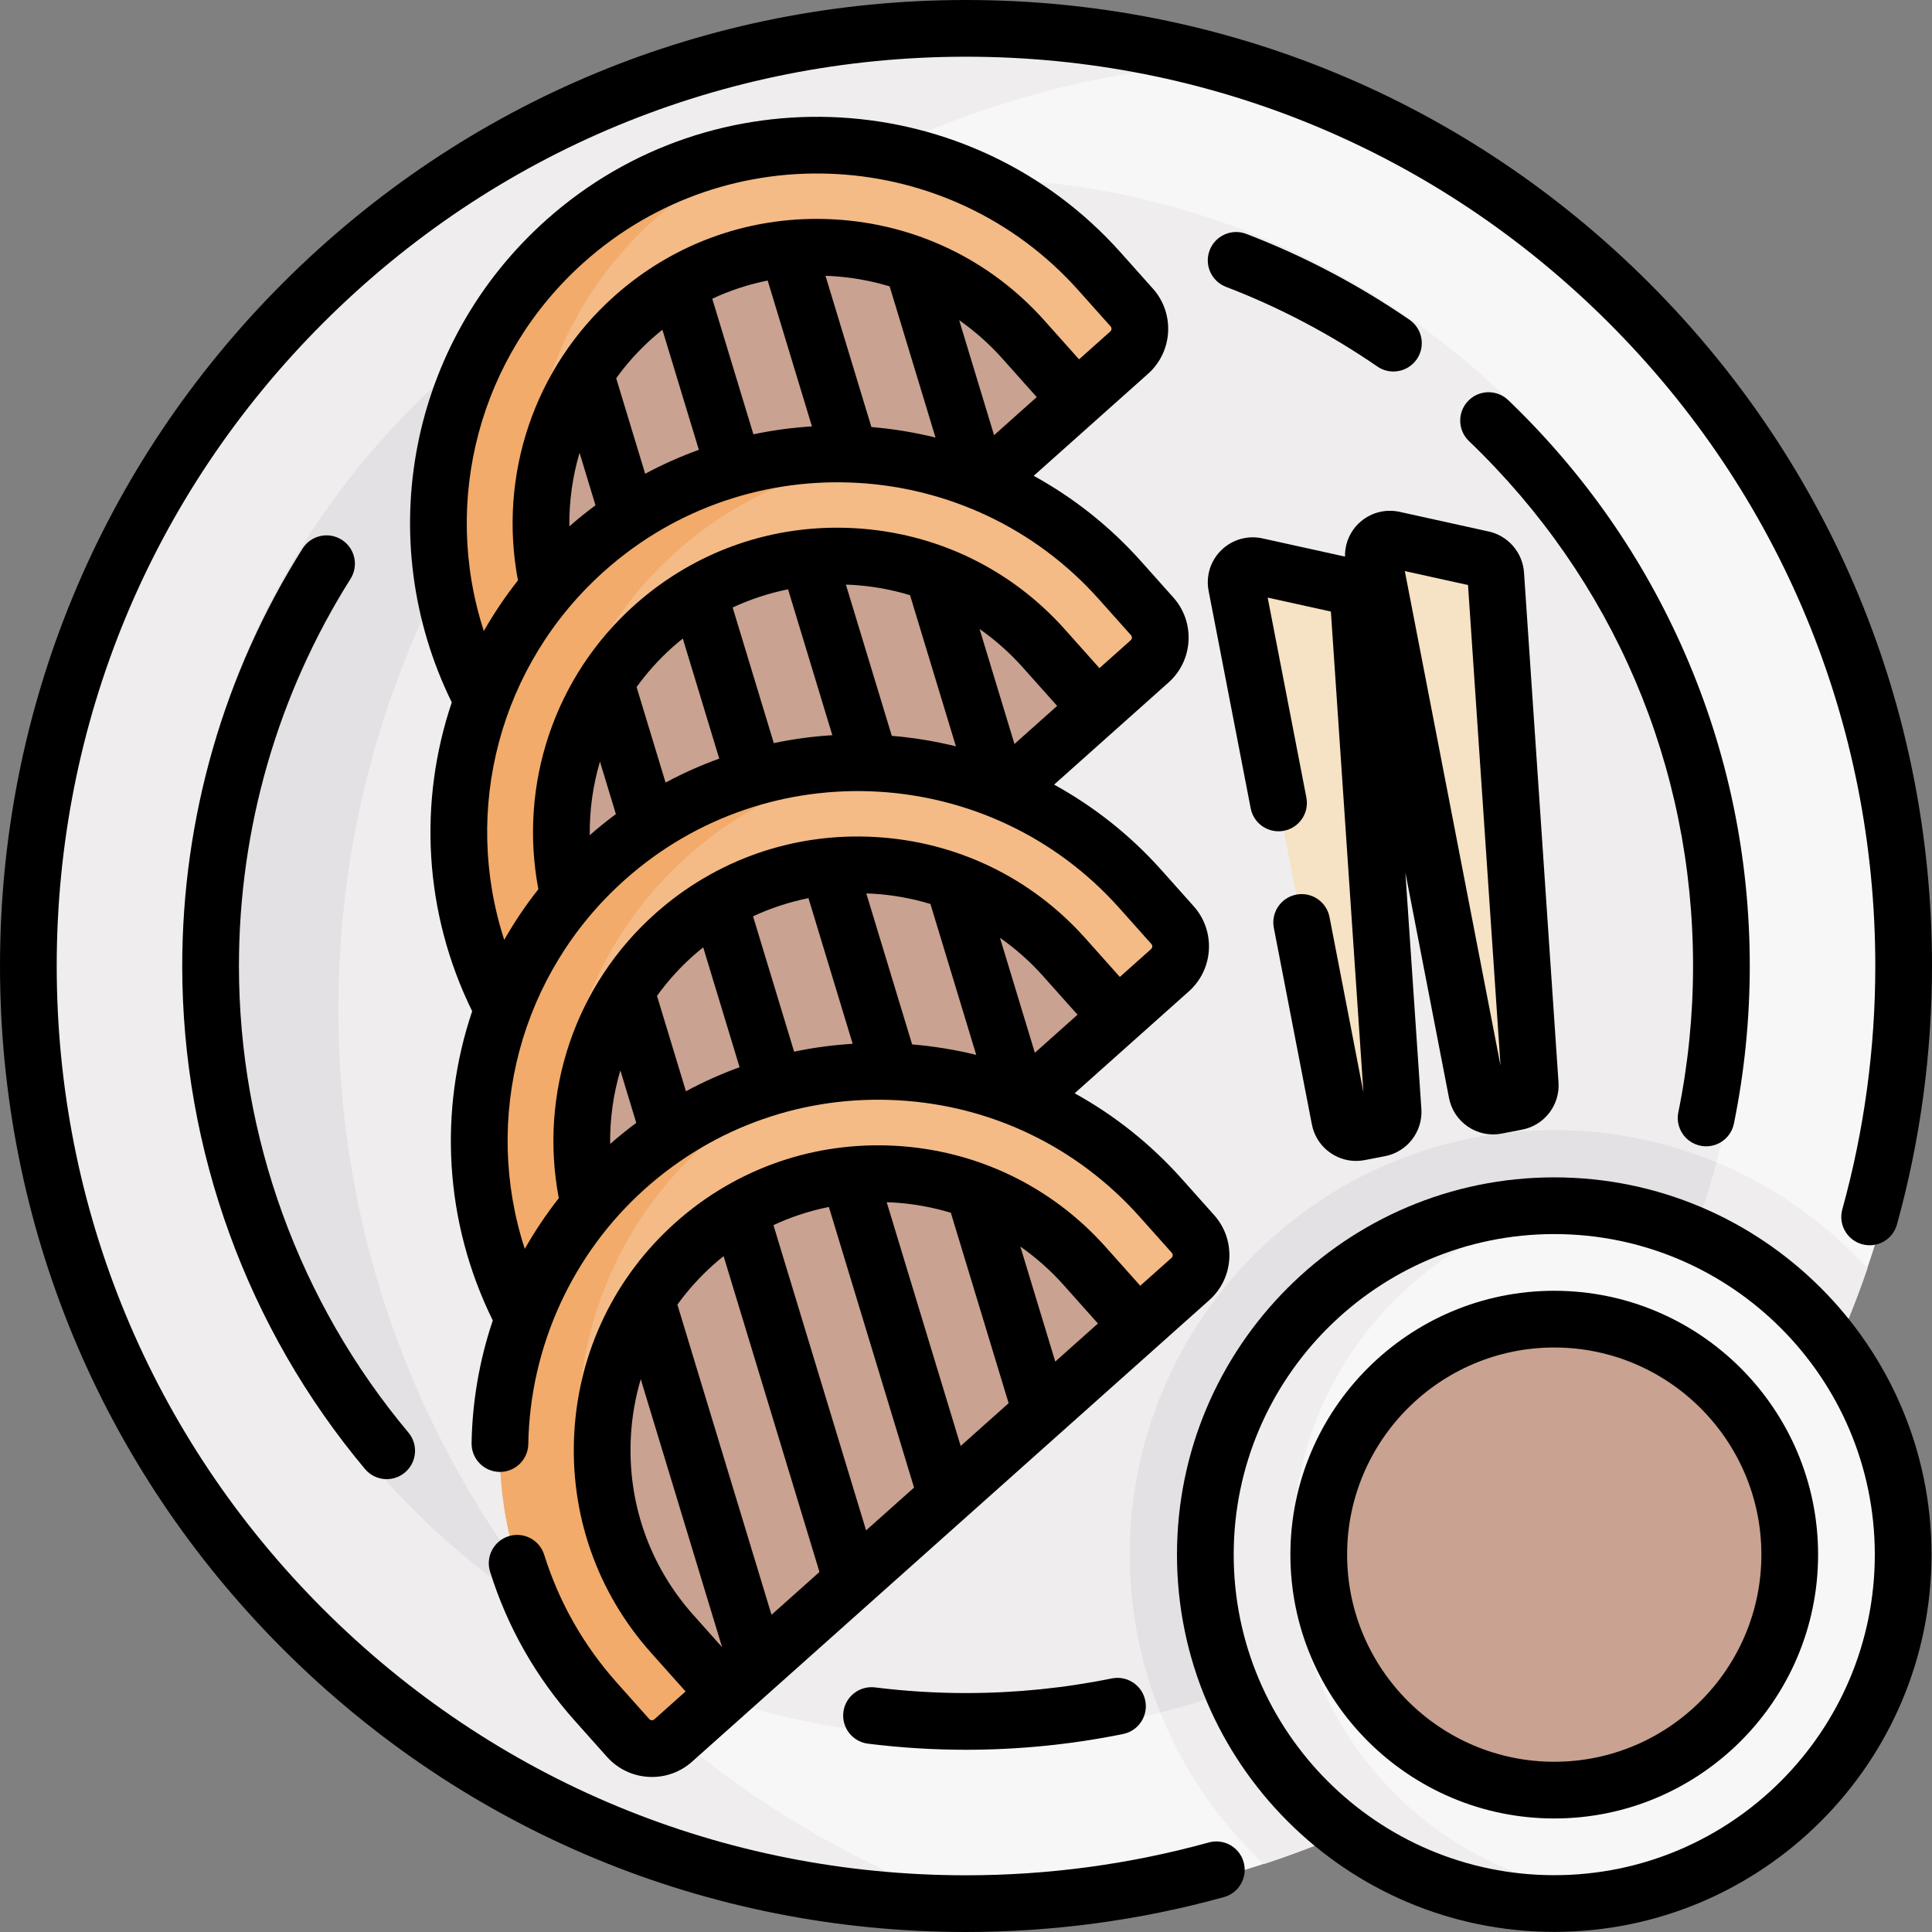 <svg id="Capa_1" enable-background="new 0 0 511.022 511.022" height="512" viewBox="0 0 511.022 511.022" width="512" xmlns="http://www.w3.org/2000/svg"><rect x="0" y="0" width="511.022" height="511.022" fill="#808080" stroke="none"/><g><g><circle cx="256.162" cy="254.223" fill="#f8f7f8" r="251.233"/><g fill="#efedee"><path d="m89.5 267.151c0-137.197 109.974-248.707 246.578-251.188-25.106-8.419-51.974-12.973-79.916-12.973-138.752 0-251.233 112.481-251.233 251.233s112.481 251.233 251.233 251.233c1.555 0 3.081-.019 4.628-.047-99.568-33.387-171.29-127.447-171.29-238.258z"/><path d="m493.952 335.49c-20.546-22.461-50.077-36.572-82.845-36.572-61.916 0-112.289 50.372-112.289 112.288 0 32.238 13.661 61.341 35.492 81.839 74.846-24.477 134.217-83.143 159.642-157.555z"/><circle cx="255.011" cy="253.383" r="206.209"/></g><path d="m454.041 307.456c-13.233-5.498-27.734-8.538-42.934-8.538-61.916 0-112.289 50.372-112.289 112.288 0 14.768 2.874 28.873 8.079 41.799 71.459-18.521 127.859-74.401 147.144-145.549z" fill="#e4e1e5"/><path d="m211.223 51.85c-92.849 20.079-162.421 102.675-162.421 201.533 0 75.669 40.766 141.807 101.525 177.681-37.906-43.999-60.827-101.277-60.827-163.913 0-91.371 48.787-171.335 121.723-215.301z" fill="#e4e1e5"/><g><g><g><g><g id="XMLID_251_"><g><path d="m299.357 79.508c3.1 3.48 2.8 8.82-.68 11.93l-136.8 122.06c-3.48 3.11-8.82 2.81-11.93-.67l-8.5-9.54c-17.04-19.09-25.42-42.9-25.42-66.62 0-27.54 11.3-54.96 33.46-74.74 41.26-36.81 104.54-33.21 141.36 8.05z" fill="#f4bb87"/></g></g><path d="m165.425 199.036c-17.04-19.09-25.42-42.9-25.42-66.62 0-27.54 11.3-54.96 33.46-74.74 11.124-9.924 23.839-16.912 37.214-21.015-21.9 1.181-43.553 9.531-61.192 25.268-22.16 19.78-33.46 47.2-33.46 74.74 0 23.72 8.38 47.53 25.42 66.62l8.5 9.54c3.11 3.48 8.45 3.78 11.93.67l9.156-8.169z" fill="#f2ab6a"/><g id="XMLID_250_"><g><path d="m270.677 87.968 14.14 15.84-109.08 97.33-14.13-15.84c-26.83-30.07-24.2-76.37 5.87-103.2 30.08-26.83 76.37-24.2 103.2 5.87z" fill="#c9a291"/></g></g><g id="XMLID_249_"><g><path d="m304.753 162.294c3.1 3.48 2.8 8.82-.68 11.93l-136.8 122.06c-3.48 3.11-8.82 2.81-11.93-.67l-8.5-9.54c-17.04-19.09-25.42-42.9-25.42-66.62 0-27.54 11.3-54.96 33.46-74.74 41.26-36.81 104.54-33.21 141.36 8.05z" fill="#f4bb87"/></g></g><path d="m170.821 287.303c-17.04-19.09-25.42-42.9-25.42-66.62 0-27.54 11.3-54.96 33.46-74.74 17.248-15.388 38.34-23.717 59.743-25.183-29.048-5.007-60.016 2.806-83.721 23.954-22.16 19.78-33.46 47.2-33.46 74.74 0 23.72 8.38 47.53 25.42 66.62l8.5 9.54c3.11 3.48 8.45 3.78 11.93.67l6.435-5.742z" fill="#f2ab6a"/><g id="XMLID_248_"><g><path d="m276.073 170.754 14.14 15.84-109.08 97.33-14.13-15.84c-26.83-30.07-24.2-76.37 5.87-103.2 30.08-26.83 76.37-24.2 103.2 5.87z" fill="#c9a291"/></g></g><g id="XMLID_247_"><g><path d="m309.335 243.973c3.1 3.48 2.8 8.82-.68 11.93l-136.8 122.06c-3.48 3.11-8.82 2.81-11.93-.67l-8.5-9.54c-17.04-19.09-25.42-42.9-25.42-66.62 0-27.54 11.3-54.96 33.46-74.74 41.26-36.81 104.54-33.21 141.36 8.05z" fill="#f4bb87"/></g></g><path d="m173.901 367.753c-17.04-19.09-25.42-42.9-25.42-66.62 0-27.54 11.3-54.96 33.46-74.74 16.07-14.337 35.469-22.549 55.355-24.788-27.298-3.061-55.72 5.062-77.831 24.788-22.16 19.78-33.46 47.2-33.46 74.74 0 23.72 8.38 47.53 25.42 66.62l8.5 9.54c3.11 3.48 8.45 3.78 11.93.67l6.208-5.539z" fill="#f2ab6a"/><g id="XMLID_246_"><g><path d="m280.655 252.433 14.14 15.84-109.08 97.33-14.13-15.84c-26.83-30.07-24.2-76.37 5.87-103.2 30.08-26.83 76.37-24.2 103.2 5.87z" fill="#c9a291"/></g></g></g><g id="XMLID_134_"><g><path d="m315.541 326.376c3.1 3.48 2.8 8.82-.68 11.93l-136.8 122.06c-3.48 3.11-8.82 2.81-11.93-.67l-8.5-9.54c-17.04-19.09-25.42-42.9-25.42-66.62 0-27.54 11.3-54.96 33.46-74.74 41.26-36.81 104.54-33.21 141.36 8.05z" fill="#f4bb87"/></g></g><path d="m178.399 444.073c-17.04-19.09-25.42-42.9-25.42-66.62 0-27.54 11.3-54.96 33.46-74.74 8.601-7.674 18.143-13.587 28.219-17.773-17.639 3.142-34.637 11.053-48.988 23.856-22.16 19.78-33.46 47.2-33.46 74.74 0 23.72 8.38 47.53 25.42 66.62l8.5 9.54c3.11 3.48 8.45 3.78 11.93.67l8.276-7.384z" fill="#f2ab6a"/><g id="XMLID_245_"><g><path d="m286.861 334.836 14.14 15.84-109.08 97.33-14.13-15.84c-26.83-30.07-24.2-76.37 5.87-103.2 30.08-26.83 76.37-24.2 103.2 5.87z" fill="#c9a291"/></g></g></g></g><circle cx="411.106" cy="411.206" fill="#f8f7f8" r="92.288"/><path d="m341.881 409.13c0-44.168 31.023-81.09 72.471-90.157-1.08-.038-2.156-.056-3.245-.056-50.969 0-92.289 41.319-92.289 92.289s41.319 92.289 92.289 92.289c6.801 0 13.421-.734 19.803-2.13-49.463-1.715-89.029-42.355-89.029-92.235z" fill="#efedee"/><path d="m411.106 473.494c-34.347 0-62.289-27.942-62.289-62.288s27.942-62.288 62.289-62.288c34.346 0 62.288 27.942 62.288 62.288s-27.942 62.288-62.288 62.288z" fill="#c9a291"/><g fill="#f6e2c4"><path d="m327.049 154.862 27.316 141.147c.462 2.385 2.77 3.945 5.155 3.483l5.406-1.046c2.18-.422 3.703-2.401 3.553-4.616l-9.127-134.895c-.132-1.949-1.534-3.578-3.441-3.999l-23.595-5.206c-3.091-.682-5.869 2.024-5.267 5.132z"/><path d="m363.319 147.842 27.316 141.147c.462 2.385 2.77 3.945 5.155 3.483l5.406-1.046c2.18-.422 3.703-2.401 3.553-4.616l-9.127-134.895c-.132-1.949-1.534-3.578-3.441-3.999l-23.595-5.206c-3.09-.682-5.868 2.025-5.267 5.132z"/></g></g></g><g><path d="m319.85 343.902c3.18-2.836 5.063-6.74 5.306-10.993s-1.187-8.346-4.023-11.525l-8.508-9.532c-8.249-9.245-17.839-16.861-28.377-22.672l16.339-14.581c.003-.002.006-.004.008-.007s.005-.005.008-.007l13.853-12.362c6.562-5.854 7.137-15.955 1.282-22.517l-8.508-9.534c-8.356-9.364-17.996-16.914-28.418-22.636l30.248-26.992c3.179-2.836 5.062-6.74 5.305-10.993.242-4.254-1.187-8.347-4.022-11.523l-8.508-9.534c-8.356-9.364-17.996-16.914-28.419-22.636l30.251-26.992c6.561-5.855 7.135-15.957 1.28-22.519l-8.508-9.532c-39.509-44.277-107.672-48.155-151.945-8.646-36.228 32.327-46.243 84.343-24.995 127.61-8.865 26.252-7.444 55.565 5.392 81.696-8.872 26.285-7.432 55.638 5.451 81.791-3.49 10.377-5.418 21.314-5.607 32.438-.07 4.142 3.23 7.556 7.372 7.626.043.001.086.001.13.001 4.082 0 7.427-3.274 7.496-7.373.437-25.783 11.712-50.408 30.934-67.561 18.458-16.471 42.237-24.759 66.925-23.362 24.699 1.406 47.372 12.346 63.843 30.805l8.508 9.532c.173.194.254.426.239.686s-.121.479-.315.653l-8.266 7.375-9.139-10.242c-14.312-16.039-34.041-25.546-55.556-26.77-21.507-1.215-42.194 5.983-58.232 20.296-16.039 14.312-25.546 34.041-26.771 55.555-1.224 21.514 5.983 42.194 20.296 58.232l9.138 10.241-8.267 7.377c-.193.172-.428.254-.683.238-.261-.015-.48-.121-.653-.314l-8.508-9.534c-8.853-9.922-15.341-21.332-19.282-33.915-1.238-3.953-5.444-6.154-9.399-4.915-3.952 1.238-6.153 5.446-4.915 9.399 4.584 14.632 12.122 27.894 22.404 39.417l8.508 9.535c2.837 3.178 6.74 5.062 10.993 5.303.311.018.619.026.927.026 3.918 0 7.652-1.42 10.597-4.05zm-109.8-65.728-10.865-35.802c4.673-2.184 9.588-3.791 14.658-4.81l11.692 38.526c-5.236.321-10.408 1.02-15.485 2.086zm-24.05-27.597 9.622 31.708c-4.868 1.767-9.608 3.889-14.188 6.358l-7.657-25.233c2.741-3.795 5.906-7.333 9.486-10.528.893-.798 1.809-1.563 2.737-2.305zm55.262 25.679-12.119-39.935c.505.017 1.009.021 1.515.049 5.312.302 10.487 1.233 15.448 2.736l12.113 39.916c-5.524-1.356-11.188-2.289-16.957-2.766zm23.232-28.208c4.123 2.886 7.947 6.257 11.379 10.103l9.139 10.242-11.287 10.073zm-108.501-27.14c-.079-6.628.84-13.184 2.698-19.455l4.212 13.878c-2.359 1.75-4.664 3.608-6.91 5.577zm20.054-13.917-7.666-25.261c2.741-3.795 5.906-7.332 9.486-10.527.894-.798 1.809-1.562 2.737-2.305l9.638 31.759c-4.842 1.749-9.586 3.861-14.195 6.334zm28.626-10.437-10.883-35.863c4.673-2.184 9.588-3.792 14.657-4.812l11.709 38.583c-5.191.323-10.367 1.019-15.483 2.092zm31.209-1.924-12.136-39.989c.505.018 1.009.021 1.515.05 5.312.302 10.487 1.233 15.448 2.736l12.134 39.984c-5.578-1.375-11.251-2.305-16.961-2.781zm23.217-28.26c4.123 2.886 7.947 6.257 11.379 10.103l9.139 10.242-11.287 10.073zm-108.501-27.14c-.079-6.629.841-13.185 2.698-19.456l4.212 13.879c-2.359 1.749-4.665 3.607-6.91 5.577zm20.054-13.918-7.667-25.262c2.741-3.795 5.906-7.332 9.487-10.527.894-.797 1.809-1.562 2.738-2.305l9.638 31.76c-4.843 1.75-9.587 3.861-14.196 6.334zm28.626-10.436-10.883-35.862c4.673-2.184 9.59-3.792 14.659-4.812l11.708 38.582c-5.192.323-10.368 1.019-15.484 2.092zm31.209-1.923-12.135-39.99c.505.018 1.008.021 1.514.05 5.312.302 10.486 1.233 15.448 2.736l12.135 39.986c-5.579-1.377-11.252-2.307-16.962-2.782zm23.216-28.264c4.123 2.886 7.947 6.257 11.379 10.103l9.14 10.243-11.288 10.072zm-99.224-15.33c38.104-34.002 96.766-30.663 130.768 7.442l8.508 9.532c.348.391.313.991-.076 1.34l-8.265 7.375-9.14-10.243c-14.312-16.039-34.041-25.546-55.555-26.77-21.517-1.235-42.195 5.983-58.233 20.296-21.177 18.896-30.743 47.408-25.482 75.19-3.373 4.264-6.379 8.744-9.031 13.388-11.18-34.413-1.313-72.725 26.506-97.55zm5.396 81.679c38.104-34.001 96.767-30.662 130.767 7.441l8.509 9.536c.173.193.253.423.238.683s-.121.48-.315.654l-8.265 7.375-9.139-10.242c-14.312-16.039-34.041-25.546-55.555-26.77-21.52-1.236-42.195 5.982-58.233 20.295-21.177 18.896-30.743 47.41-25.482 75.192-3.372 4.263-6.378 8.743-9.03 13.387-11.183-34.415-1.315-72.728 26.505-97.551zm5.395 81.679c38.104-34.002 96.767-30.663 130.768 7.44l8.508 9.534c.348.391.313.99-.076 1.339l-8.265 7.375-9.139-10.242c-14.312-16.039-34.041-25.546-55.555-26.77-21.521-1.235-42.195 5.982-58.233 20.295-21.188 18.907-30.755 47.44-25.474 75.235-3.338 4.248-6.343 8.733-8.997 13.412-11.22-34.431-1.374-72.778 26.463-97.618zm-3.885 69.873c-.079-6.632.839-13.192 2.699-19.467l4.213 13.881c-2.367 1.758-4.672 3.621-6.912 5.586zm119.884 37.24 9.139 10.242-11.287 10.072-9.23-30.417c4.121 2.886 7.945 6.256 11.378 10.103zm-29.768-19.044 15.284 50.365-12.683 11.317-19.564-64.468c.505.017 1.009.021 1.515.049 5.312.303 10.486 1.234 15.448 2.737zm-22.418 84.006-24.501-80.737c4.673-2.183 9.589-3.789 14.658-4.809l22.527 74.229zm-40.425-70.231c.894-.798 1.809-1.562 2.738-2.305l25.353 83.542-12.683 11.318-24.895-82.035c2.748-3.794 5.91-7.328 9.487-10.52zm-21.781 45.215c.293-5.144 1.183-10.156 2.602-14.974l21.513 70.89-7.603-8.521c-11.644-13.05-17.508-29.881-16.512-47.395z"/><path d="m319.727 487.34c-20.844 5.761-42.449 8.682-64.216 8.682-64.243 0-124.641-25.018-170.066-70.443-45.427-45.427-70.445-105.825-70.445-170.068s25.018-124.64 70.444-170.066c45.426-45.427 105.824-70.445 170.067-70.445s124.641 25.018 170.067 70.444c45.427 45.426 70.444 105.823 70.444 170.066 0 21.816-2.935 43.472-8.723 64.364-1.106 3.991 1.233 8.124 5.226 9.229 3.991 1.108 8.124-1.232 9.229-5.226 6.149-22.196 9.268-45.198 9.268-68.368 0-68.249-26.578-132.414-74.838-180.674-48.259-48.256-112.424-74.835-180.673-74.835s-132.414 26.579-180.674 74.837c-48.259 48.26-74.837 112.425-74.837 180.674 0 68.25 26.578 132.414 74.837 180.674 48.26 48.26 112.424 74.837 180.674 74.837 23.116 0 46.066-3.104 68.212-9.225 3.992-1.103 6.334-5.234 5.23-9.227-1.102-3.991-5.231-6.337-9.226-5.23z"/><path d="m90.374 142.759c-3.505-2.21-8.137-1.159-10.345 2.345-20.822 33.031-31.829 71.209-31.829 110.407 0 48.589 17.165 95.838 48.332 133.042 1.483 1.771 3.61 2.684 5.753 2.684 1.699 0 3.408-.574 4.812-1.751 3.175-2.66 3.593-7.39.933-10.565-28.909-34.509-44.83-78.337-44.83-123.41 0-36.363 10.207-71.775 29.519-102.407 2.209-3.504 1.159-8.136-2.345-10.345z"/><path d="m449.775 303.051c.507.104 1.012.153 1.509.153 3.489 0 6.615-2.449 7.341-6.001 2.784-13.637 4.196-27.664 4.196-41.692 0-28.761-5.783-56.605-17.188-82.76-11.013-25.256-26.729-47.771-46.713-66.919-2.989-2.864-7.738-2.767-10.604.227-2.866 2.99-2.765 7.738.227 10.604 38.226 36.629 59.278 85.94 59.278 138.849 0 13.022-1.31 26.04-3.894 38.69-.827 4.058 1.791 8.02 5.848 8.849z"/><path d="m324.283 75.876c14.068 5.39 27.539 12.479 40.037 21.07 1.299.893 2.777 1.32 4.242 1.32 2.387 0 4.733-1.137 6.188-3.252 2.347-3.414 1.481-8.083-1.932-10.43-13.473-9.261-27.997-16.904-43.17-22.717-3.871-1.482-8.206.454-9.687 4.321-1.481 3.87.454 8.206 4.322 9.688z"/><path d="m294.081 443.952c-12.616 2.568-25.593 3.87-38.57 3.87-8.011 0-16.106-.503-24.062-1.496-4.099-.503-7.857 2.402-8.371 6.514-.513 4.11 2.403 7.858 6.514 8.371 8.569 1.069 17.29 1.611 25.919 1.611 13.979 0 27.963-1.403 41.562-4.171 4.059-.826 6.68-4.786 5.854-8.846-.826-4.058-4.787-6.676-8.846-5.853z"/><path d="m411.106 311.417c-55.023 0-99.789 44.765-99.789 99.788s44.766 99.788 99.789 99.788 99.788-44.765 99.788-99.788-44.764-99.788-99.788-99.788zm0 184.577c-46.753 0-84.789-38.036-84.789-84.788s38.036-84.788 84.789-84.788c46.752 0 84.788 38.036 84.788 84.788s-38.036 84.788-84.788 84.788z"/><path d="m411.106 341.417c-38.481 0-69.789 31.307-69.789 69.788s31.308 69.788 69.789 69.788 69.788-31.307 69.788-69.788-31.306-69.788-69.788-69.788zm0 124.577c-30.211 0-54.789-24.578-54.789-54.788s24.578-54.788 54.789-54.788c30.21 0 54.788 24.578 54.788 54.788s-24.578 54.788-54.788 54.788z"/><path d="m388.292 298.014c1.99 1.345 4.287 2.043 6.637 2.043.759 0 1.524-.073 2.286-.221l5.407-1.046c5.885-1.14 10.016-6.508 9.609-12.485l-9.126-134.896c-.354-5.237-4.182-9.686-9.308-10.817l-23.597-5.206c-3.927-.862-7.988.293-10.868 3.098-2.381 2.321-3.634 5.482-3.572 8.738l-21.831-4.817c-3.922-.863-7.987.293-10.867 3.098-2.879 2.807-4.142 6.838-3.378 10.784l11.131 57.518c.786 4.066 4.72 6.727 8.788 5.938 4.066-.787 6.726-4.722 5.938-8.788l-10.234-52.885 16.718 3.689 8.604 127.149-8.969-46.339c-.786-4.066-4.712-6.72-8.788-5.938-4.067.787-6.726 4.722-5.938 8.788l10.066 52.014c1.1 5.682 6.095 9.641 11.681 9.641.747 0 1.504-.071 2.264-.218l5.405-1.047c5.883-1.139 10.016-6.506 9.611-12.485l-4.232-62.545 11.54 59.634c.605 3.122 2.388 5.821 5.023 7.601zm.005-143.274 8.602 127.143-25.319-130.831zm-17.614-8.323c.001.003.001.006.002.009z"/></g></g></svg>